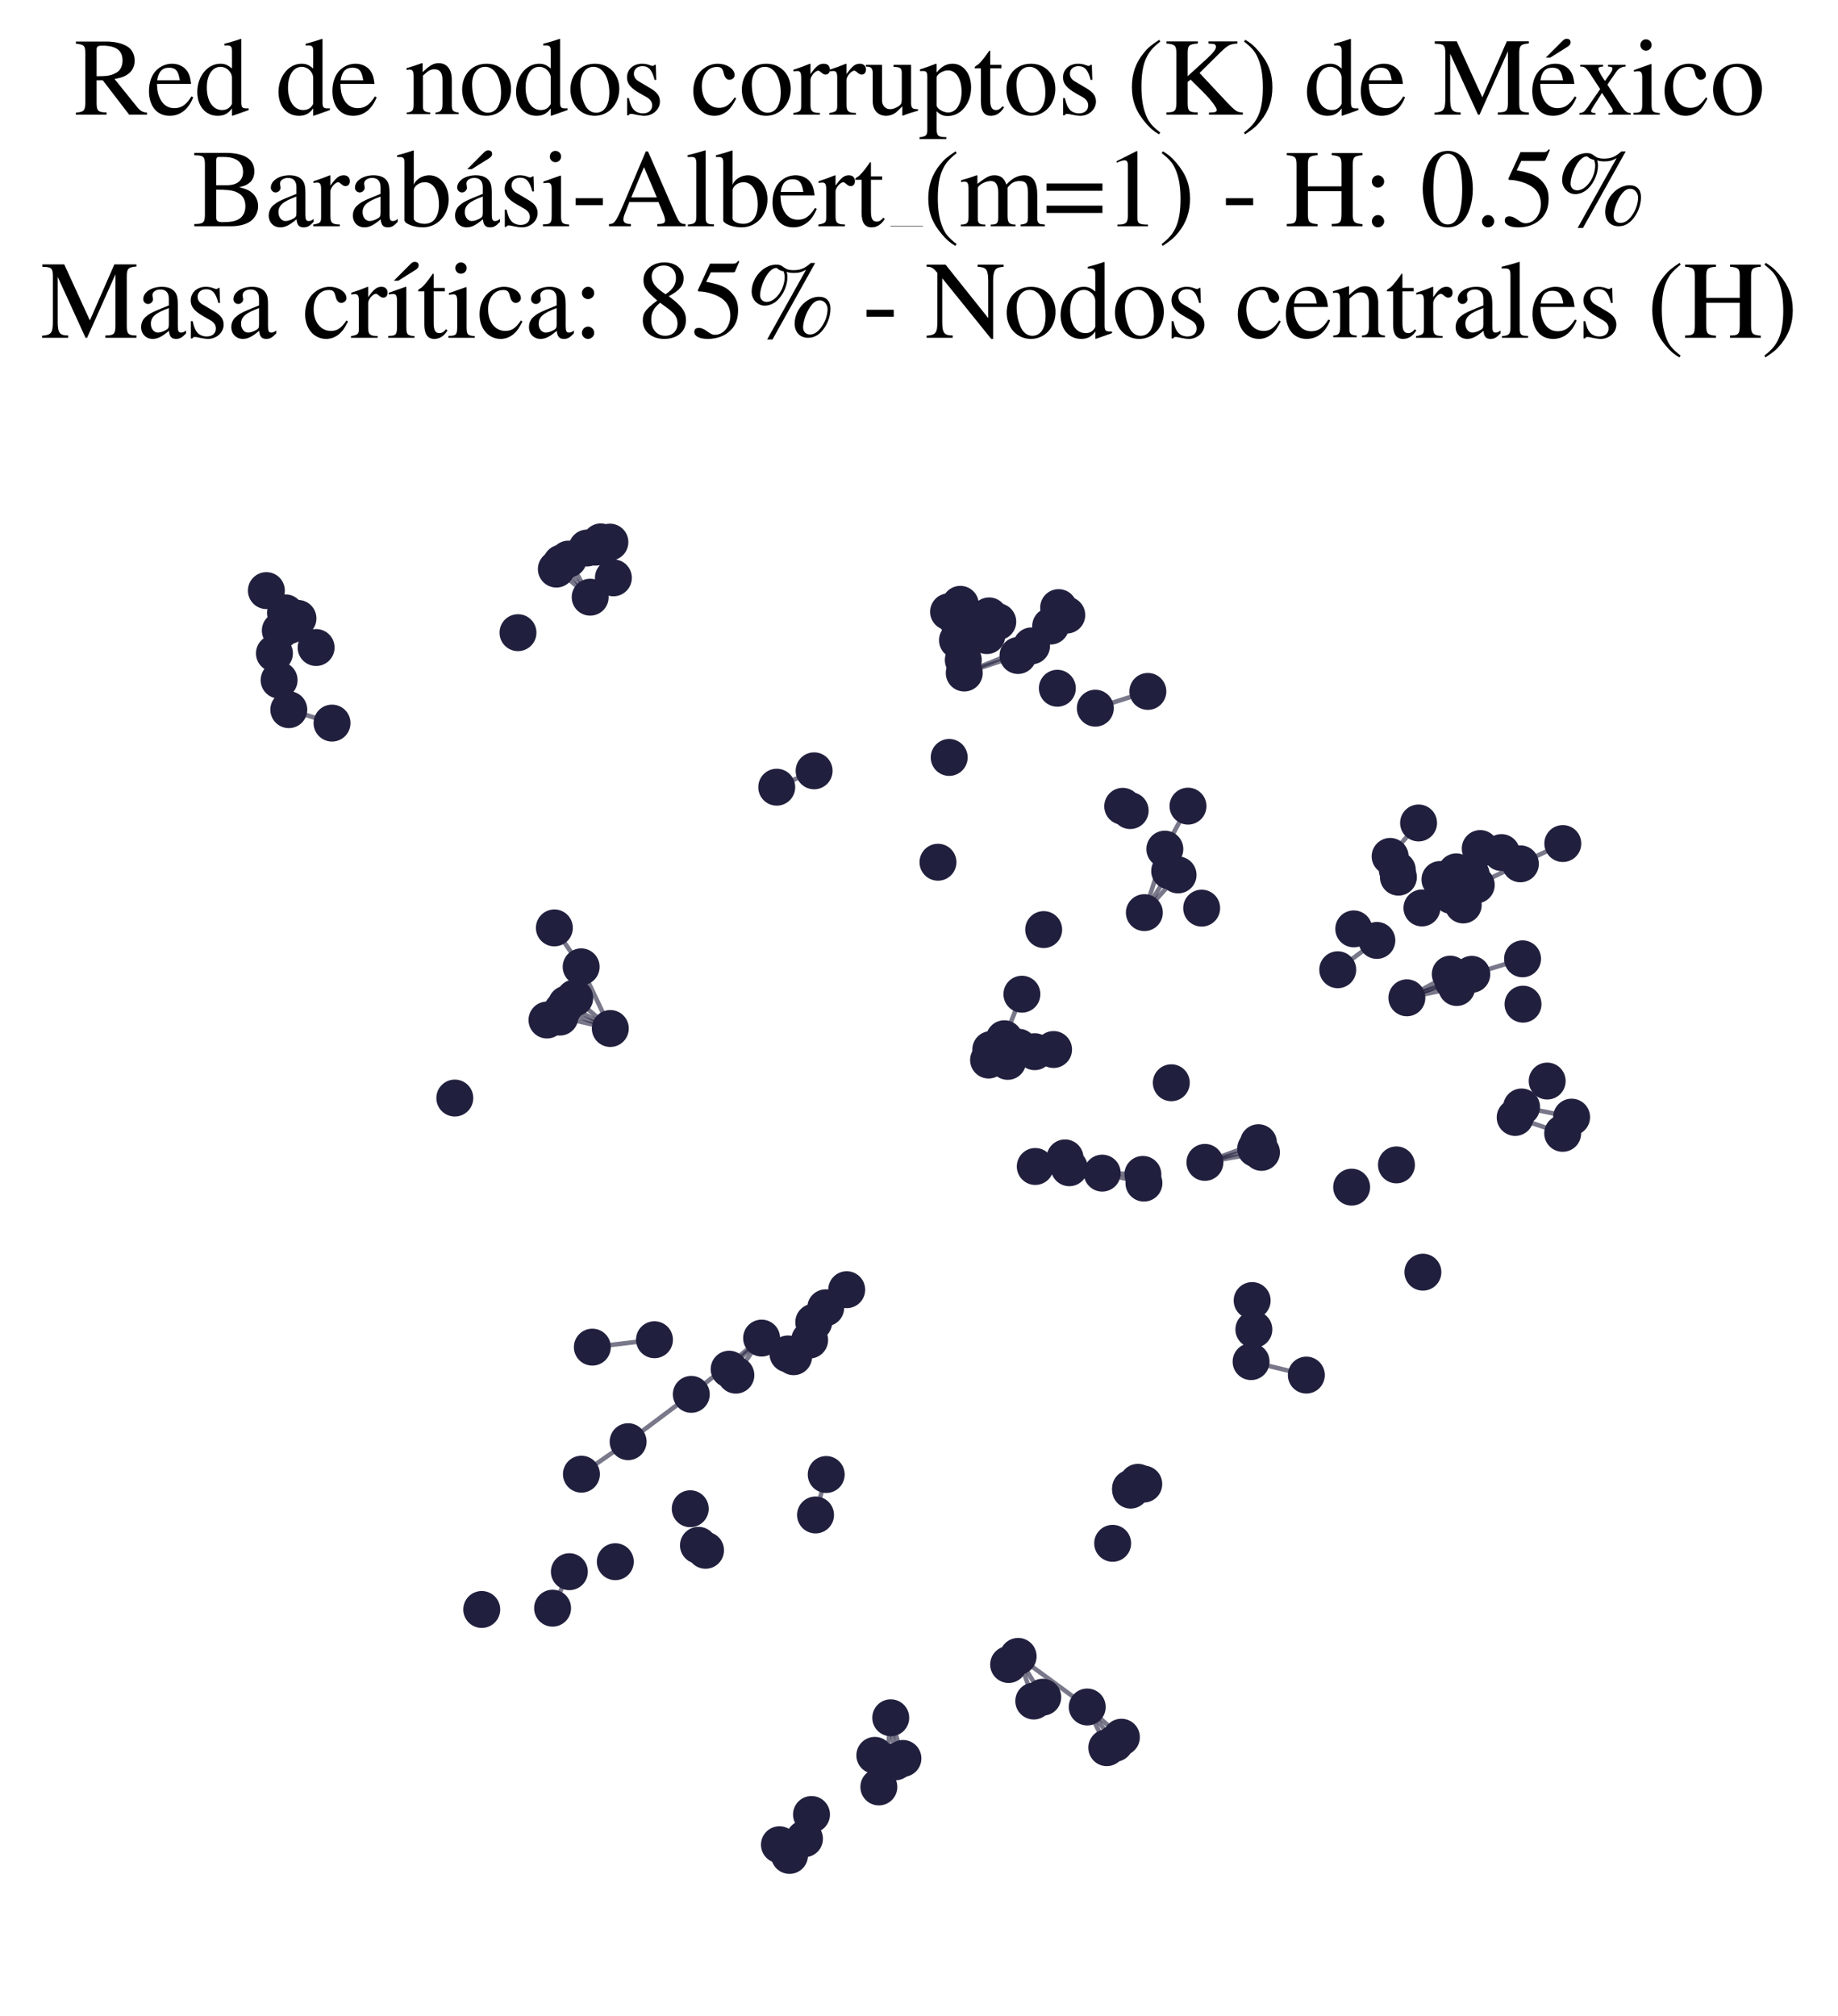 <?xml version="1.0" encoding="utf-8" standalone="no"?>
<!DOCTYPE svg PUBLIC "-//W3C//DTD SVG 1.1//EN"
  "http://www.w3.org/Graphics/SVG/1.1/DTD/svg11.dtd">
<svg xmlns:xlink="http://www.w3.org/1999/xlink" width="162.348pt" height="178.036pt" viewBox="0 0 162.348 178.036" xmlns="http://www.w3.org/2000/svg" version="1.1">
 <defs>
  <style type="text/css">*{stroke-linejoin: round; stroke-linecap: butt}</style>
 </defs>
 <g id="figure_1">
  <g id="patch_1">
   <path d="M 0 178.036 
L 162.348 178.036 
L 162.348 0 
L 0 0 
z
" style="fill: #ffffff"/>
  </g>
  <g id="axes_1">
   <g id="LineCollection_1">
    <path d="M 91.312 150.244 
L 89.93 146.3 
" clip-path="url(#peaf5b0845a)" style="fill: none; stroke: #201f3d; stroke-opacity: 0.6; stroke-width: 0.4"/>
    <path d="M 77.273 155.042 
L 77.628 157.832 
" clip-path="url(#peaf5b0845a)" style="fill: none; stroke: #201f3d; stroke-opacity: 0.6; stroke-width: 0.4"/>
    <path d="M 49.142 50.265 
L 52.13 52.747 
" clip-path="url(#peaf5b0845a)" style="fill: none; stroke: #201f3d; stroke-opacity: 0.6; stroke-width: 0.4"/>
    <path d="M 71.878 116.783 
L 70.1 119.832 
" clip-path="url(#peaf5b0845a)" style="fill: none; stroke: #201f3d; stroke-opacity: 0.6; stroke-width: 0.4"/>
    <path d="M 71.878 116.783 
L 69.601 119.587 
" clip-path="url(#peaf5b0845a)" style="fill: none; stroke: #201f3d; stroke-opacity: 0.6; stroke-width: 0.4"/>
    <path d="M 64.406 120.931 
L 67.272 118.187 
" clip-path="url(#peaf5b0845a)" style="fill: none; stroke: #201f3d; stroke-opacity: 0.6; stroke-width: 0.4"/>
    <path d="M 51.855 48.405 
L 54.18 51.038 
" clip-path="url(#peaf5b0845a)" style="fill: none; stroke: #201f3d; stroke-opacity: 0.6; stroke-width: 0.4"/>
    <path d="M 124.268 88.132 
L 128.671 87.223 
" clip-path="url(#peaf5b0845a)" style="fill: none; stroke: #201f3d; stroke-opacity: 0.6; stroke-width: 0.4"/>
    <path d="M 124.268 88.132 
L 128.322 86.652 
" clip-path="url(#peaf5b0845a)" style="fill: none; stroke: #201f3d; stroke-opacity: 0.6; stroke-width: 0.4"/>
    <path d="M 124.268 88.132 
L 130 86.057 
" clip-path="url(#peaf5b0845a)" style="fill: none; stroke: #201f3d; stroke-opacity: 0.6; stroke-width: 0.4"/>
    <path d="M 124.268 88.132 
L 128.101 86.041 
" clip-path="url(#peaf5b0845a)" style="fill: none; stroke: #201f3d; stroke-opacity: 0.6; stroke-width: 0.4"/>
    <path d="M 91.116 57.047 
L 85.171 59.445 
" clip-path="url(#peaf5b0845a)" style="fill: none; stroke: #201f3d; stroke-opacity: 0.6; stroke-width: 0.4"/>
    <path d="M 91.116 57.047 
L 94.227 54.324 
" clip-path="url(#peaf5b0845a)" style="fill: none; stroke: #201f3d; stroke-opacity: 0.6; stroke-width: 0.4"/>
    <path d="M 91.116 57.047 
L 93.508 53.667 
" clip-path="url(#peaf5b0845a)" style="fill: none; stroke: #201f3d; stroke-opacity: 0.6; stroke-width: 0.4"/>
    <path d="M 134.399 97.774 
L 138.818 98.672 
" clip-path="url(#peaf5b0845a)" style="fill: none; stroke: #201f3d; stroke-opacity: 0.6; stroke-width: 0.4"/>
    <path d="M 67.272 118.187 
L 61.061 123.156 
" clip-path="url(#peaf5b0845a)" style="fill: none; stroke: #201f3d; stroke-opacity: 0.6; stroke-width: 0.4"/>
    <path d="M 67.272 118.187 
L 64.998 121.461 
" clip-path="url(#peaf5b0845a)" style="fill: none; stroke: #201f3d; stroke-opacity: 0.6; stroke-width: 0.4"/>
    <path d="M 101.08 80.609 
L 102.889 74.998 
" clip-path="url(#peaf5b0845a)" style="fill: none; stroke: #201f3d; stroke-opacity: 0.6; stroke-width: 0.4"/>
    <path d="M 101.08 80.609 
L 103.317 76.931 
" clip-path="url(#peaf5b0845a)" style="fill: none; stroke: #201f3d; stroke-opacity: 0.6; stroke-width: 0.4"/>
    <path d="M 101.08 80.609 
L 104.056 77.279 
" clip-path="url(#peaf5b0845a)" style="fill: none; stroke: #201f3d; stroke-opacity: 0.6; stroke-width: 0.4"/>
    <path d="M 92.104 149.905 
L 89.93 146.3 
" clip-path="url(#peaf5b0845a)" style="fill: none; stroke: #201f3d; stroke-opacity: 0.6; stroke-width: 0.4"/>
    <path d="M 51.333 85.397 
L 53.908 90.842 
" clip-path="url(#peaf5b0845a)" style="fill: none; stroke: #201f3d; stroke-opacity: 0.6; stroke-width: 0.4"/>
    <path d="M 51.333 85.397 
L 48.967 81.957 
" clip-path="url(#peaf5b0845a)" style="fill: none; stroke: #201f3d; stroke-opacity: 0.6; stroke-width: 0.4"/>
    <path d="M 85.171 59.445 
L 84.573 56.549 
" clip-path="url(#peaf5b0845a)" style="fill: none; stroke: #201f3d; stroke-opacity: 0.6; stroke-width: 0.4"/>
    <path d="M 85.171 59.445 
L 87.166 56.14 
" clip-path="url(#peaf5b0845a)" style="fill: none; stroke: #201f3d; stroke-opacity: 0.6; stroke-width: 0.4"/>
    <path d="M 85.171 59.445 
L 86.986 55.462 
" clip-path="url(#peaf5b0845a)" style="fill: none; stroke: #201f3d; stroke-opacity: 0.6; stroke-width: 0.4"/>
    <path d="M 85.171 59.445 
L 89.918 57.898 
" clip-path="url(#peaf5b0845a)" style="fill: none; stroke: #201f3d; stroke-opacity: 0.6; stroke-width: 0.4"/>
    <path d="M 85.171 59.445 
L 86.353 55.259 
" clip-path="url(#peaf5b0845a)" style="fill: none; stroke: #201f3d; stroke-opacity: 0.6; stroke-width: 0.4"/>
    <path d="M 99.053 153.439 
L 96.035 150.77 
" clip-path="url(#peaf5b0845a)" style="fill: none; stroke: #201f3d; stroke-opacity: 0.6; stroke-width: 0.4"/>
    <path d="M 50.038 88.685 
L 53.908 90.842 
" clip-path="url(#peaf5b0845a)" style="fill: none; stroke: #201f3d; stroke-opacity: 0.6; stroke-width: 0.4"/>
    <path d="M 72.978 130.236 
L 72.035 133.809 
" clip-path="url(#peaf5b0845a)" style="fill: none; stroke: #201f3d; stroke-opacity: 0.6; stroke-width: 0.4"/>
    <path d="M 25.538 55.251 
L 27.922 57.193 
" clip-path="url(#peaf5b0845a)" style="fill: none; stroke: #201f3d; stroke-opacity: 0.6; stroke-width: 0.4"/>
    <path d="M 93.06 92.699 
L 91.394 92.89 
" clip-path="url(#peaf5b0845a)" style="fill: none; stroke: #201f3d; stroke-opacity: 0.6; stroke-width: 0.4"/>
    <path d="M 122.789 75.641 
L 125.301 72.688 
" clip-path="url(#peaf5b0845a)" style="fill: none; stroke: #201f3d; stroke-opacity: 0.6; stroke-width: 0.4"/>
    <path d="M 29.328 63.867 
L 25.51 62.682 
" clip-path="url(#peaf5b0845a)" style="fill: none; stroke: #201f3d; stroke-opacity: 0.6; stroke-width: 0.4"/>
    <path d="M 100.949 103.729 
L 97.358 103.616 
" clip-path="url(#peaf5b0845a)" style="fill: none; stroke: #201f3d; stroke-opacity: 0.6; stroke-width: 0.4"/>
    <path d="M 110.912 101.455 
L 106.429 102.668 
" clip-path="url(#peaf5b0845a)" style="fill: none; stroke: #201f3d; stroke-opacity: 0.6; stroke-width: 0.4"/>
    <path d="M 89.93 146.3 
L 96.035 150.77 
" clip-path="url(#peaf5b0845a)" style="fill: none; stroke: #201f3d; stroke-opacity: 0.6; stroke-width: 0.4"/>
    <path d="M 84.824 53.377 
L 84.573 56.549 
" clip-path="url(#peaf5b0845a)" style="fill: none; stroke: #201f3d; stroke-opacity: 0.6; stroke-width: 0.4"/>
    <path d="M 106.429 102.668 
L 111.427 101.784 
" clip-path="url(#peaf5b0845a)" style="fill: none; stroke: #201f3d; stroke-opacity: 0.6; stroke-width: 0.4"/>
    <path d="M 106.429 102.668 
L 111.157 100.931 
" clip-path="url(#peaf5b0845a)" style="fill: none; stroke: #201f3d; stroke-opacity: 0.6; stroke-width: 0.4"/>
    <path d="M 72.933 115.511 
L 71.513 118.359 
" clip-path="url(#peaf5b0845a)" style="fill: none; stroke: #201f3d; stroke-opacity: 0.6; stroke-width: 0.4"/>
    <path d="M 87.513 92.704 
L 89.984 92.499 
" clip-path="url(#peaf5b0845a)" style="fill: none; stroke: #201f3d; stroke-opacity: 0.6; stroke-width: 0.4"/>
    <path d="M 49.581 49.739 
L 52.13 52.747 
" clip-path="url(#peaf5b0845a)" style="fill: none; stroke: #201f3d; stroke-opacity: 0.6; stroke-width: 0.4"/>
    <path d="M 132.62 75.304 
L 129.953 77.256 
" clip-path="url(#peaf5b0845a)" style="fill: none; stroke: #201f3d; stroke-opacity: 0.6; stroke-width: 0.4"/>
    <path d="M 125.599 80.195 
L 128.832 79.388 
" clip-path="url(#peaf5b0845a)" style="fill: none; stroke: #201f3d; stroke-opacity: 0.6; stroke-width: 0.4"/>
    <path d="M 125.599 80.195 
L 128.194 79.092 
" clip-path="url(#peaf5b0845a)" style="fill: none; stroke: #201f3d; stroke-opacity: 0.6; stroke-width: 0.4"/>
    <path d="M 125.599 80.195 
L 129.248 79.932 
" clip-path="url(#peaf5b0845a)" style="fill: none; stroke: #201f3d; stroke-opacity: 0.6; stroke-width: 0.4"/>
    <path d="M 125.599 80.195 
L 130.396 78.162 
" clip-path="url(#peaf5b0845a)" style="fill: none; stroke: #201f3d; stroke-opacity: 0.6; stroke-width: 0.4"/>
    <path d="M 125.599 80.195 
L 129.953 77.256 
" clip-path="url(#peaf5b0845a)" style="fill: none; stroke: #201f3d; stroke-opacity: 0.6; stroke-width: 0.4"/>
    <path d="M 125.599 80.195 
L 128.128 78.422 
" clip-path="url(#peaf5b0845a)" style="fill: none; stroke: #201f3d; stroke-opacity: 0.6; stroke-width: 0.4"/>
    <path d="M 125.599 80.195 
L 128.631 77.007 
" clip-path="url(#peaf5b0845a)" style="fill: none; stroke: #201f3d; stroke-opacity: 0.6; stroke-width: 0.4"/>
    <path d="M 125.599 80.195 
L 127.771 77.655 
" clip-path="url(#peaf5b0845a)" style="fill: none; stroke: #201f3d; stroke-opacity: 0.6; stroke-width: 0.4"/>
    <path d="M 125.599 80.195 
L 127.189 77.685 
" clip-path="url(#peaf5b0845a)" style="fill: none; stroke: #201f3d; stroke-opacity: 0.6; stroke-width: 0.4"/>
    <path d="M 89.918 57.898 
L 92.804 55.297 
" clip-path="url(#peaf5b0845a)" style="fill: none; stroke: #201f3d; stroke-opacity: 0.6; stroke-width: 0.4"/>
    <path d="M 102.889 74.998 
L 104.934 71.202 
" clip-path="url(#peaf5b0845a)" style="fill: none; stroke: #201f3d; stroke-opacity: 0.6; stroke-width: 0.4"/>
    <path d="M 79.753 155.314 
L 78.678 151.723 
" clip-path="url(#peaf5b0845a)" style="fill: none; stroke: #201f3d; stroke-opacity: 0.6; stroke-width: 0.4"/>
    <path d="M 88.713 91.747 
L 90.264 87.812 
" clip-path="url(#peaf5b0845a)" style="fill: none; stroke: #201f3d; stroke-opacity: 0.6; stroke-width: 0.4"/>
    <path d="M 71.059 162.409 
L 71.679 160.265 
" clip-path="url(#peaf5b0845a)" style="fill: none; stroke: #201f3d; stroke-opacity: 0.6; stroke-width: 0.4"/>
    <path d="M 50.207 49.382 
L 52.13 52.747 
" clip-path="url(#peaf5b0845a)" style="fill: none; stroke: #201f3d; stroke-opacity: 0.6; stroke-width: 0.4"/>
    <path d="M 84.573 56.549 
L 83.787 54.038 
" clip-path="url(#peaf5b0845a)" style="fill: none; stroke: #201f3d; stroke-opacity: 0.6; stroke-width: 0.4"/>
    <path d="M 53.871 47.883 
L 54.18 51.038 
" clip-path="url(#peaf5b0845a)" style="fill: none; stroke: #201f3d; stroke-opacity: 0.6; stroke-width: 0.4"/>
    <path d="M 85.088 58.297 
L 87.365 54.399 
" clip-path="url(#peaf5b0845a)" style="fill: none; stroke: #201f3d; stroke-opacity: 0.6; stroke-width: 0.4"/>
    <path d="M 85.088 58.297 
L 88.132 54.911 
" clip-path="url(#peaf5b0845a)" style="fill: none; stroke: #201f3d; stroke-opacity: 0.6; stroke-width: 0.4"/>
    <path d="M 96.748 62.55 
L 101.389 61.069 
" clip-path="url(#peaf5b0845a)" style="fill: none; stroke: #201f3d; stroke-opacity: 0.6; stroke-width: 0.4"/>
    <path d="M 50.291 138.821 
L 48.809 142.042 
" clip-path="url(#peaf5b0845a)" style="fill: none; stroke: #201f3d; stroke-opacity: 0.6; stroke-width: 0.4"/>
    <path d="M 110.507 120.265 
L 115.387 121.455 
" clip-path="url(#peaf5b0845a)" style="fill: none; stroke: #201f3d; stroke-opacity: 0.6; stroke-width: 0.4"/>
    <path d="M 78.328 155.635 
L 78.678 151.723 
" clip-path="url(#peaf5b0845a)" style="fill: none; stroke: #201f3d; stroke-opacity: 0.6; stroke-width: 0.4"/>
    <path d="M 130 86.057 
L 134.485 84.689 
" clip-path="url(#peaf5b0845a)" style="fill: none; stroke: #201f3d; stroke-opacity: 0.6; stroke-width: 0.4"/>
    <path d="M 134.294 76.298 
L 130.396 78.162 
" clip-path="url(#peaf5b0845a)" style="fill: none; stroke: #201f3d; stroke-opacity: 0.6; stroke-width: 0.4"/>
    <path d="M 134.294 76.298 
L 138.041 74.506 
" clip-path="url(#peaf5b0845a)" style="fill: none; stroke: #201f3d; stroke-opacity: 0.6; stroke-width: 0.4"/>
    <path d="M 91.444 103.03 
L 97.358 103.616 
" clip-path="url(#peaf5b0845a)" style="fill: none; stroke: #201f3d; stroke-opacity: 0.6; stroke-width: 0.4"/>
    <path d="M 91.444 103.03 
L 94.451 103.142 
" clip-path="url(#peaf5b0845a)" style="fill: none; stroke: #201f3d; stroke-opacity: 0.6; stroke-width: 0.4"/>
    <path d="M 91.444 103.03 
L 94.073 102.272 
" clip-path="url(#peaf5b0845a)" style="fill: none; stroke: #201f3d; stroke-opacity: 0.6; stroke-width: 0.4"/>
    <path d="M 97.358 103.616 
L 101.042 104.498 
" clip-path="url(#peaf5b0845a)" style="fill: none; stroke: #201f3d; stroke-opacity: 0.6; stroke-width: 0.4"/>
    <path d="M 138.03 100.103 
L 133.834 98.697 
" clip-path="url(#peaf5b0845a)" style="fill: none; stroke: #201f3d; stroke-opacity: 0.6; stroke-width: 0.4"/>
    <path d="M 79.086 155.615 
L 78.678 151.723 
" clip-path="url(#peaf5b0845a)" style="fill: none; stroke: #201f3d; stroke-opacity: 0.6; stroke-width: 0.4"/>
    <path d="M 49.667 89.23 
L 53.908 90.842 
" clip-path="url(#peaf5b0845a)" style="fill: none; stroke: #201f3d; stroke-opacity: 0.6; stroke-width: 0.4"/>
    <path d="M 128.631 77.007 
L 130.748 74.948 
" clip-path="url(#peaf5b0845a)" style="fill: none; stroke: #201f3d; stroke-opacity: 0.6; stroke-width: 0.4"/>
    <path d="M 89.984 92.499 
L 87.32 93.629 
" clip-path="url(#peaf5b0845a)" style="fill: none; stroke: #201f3d; stroke-opacity: 0.6; stroke-width: 0.4"/>
    <path d="M 89.984 92.499 
L 91.394 92.89 
" clip-path="url(#peaf5b0845a)" style="fill: none; stroke: #201f3d; stroke-opacity: 0.6; stroke-width: 0.4"/>
    <path d="M 89.984 92.499 
L 89.008 93.746 
" clip-path="url(#peaf5b0845a)" style="fill: none; stroke: #201f3d; stroke-opacity: 0.6; stroke-width: 0.4"/>
    <path d="M 49.45 89.836 
L 53.908 90.842 
" clip-path="url(#peaf5b0845a)" style="fill: none; stroke: #201f3d; stroke-opacity: 0.6; stroke-width: 0.4"/>
    <path d="M 27.922 57.193 
L 25.216 54.13 
" clip-path="url(#peaf5b0845a)" style="fill: none; stroke: #201f3d; stroke-opacity: 0.6; stroke-width: 0.4"/>
    <path d="M 27.922 57.193 
L 24.76 55.688 
" clip-path="url(#peaf5b0845a)" style="fill: none; stroke: #201f3d; stroke-opacity: 0.6; stroke-width: 0.4"/>
    <path d="M 27.922 57.193 
L 26.319 54.62 
" clip-path="url(#peaf5b0845a)" style="fill: none; stroke: #201f3d; stroke-opacity: 0.6; stroke-width: 0.4"/>
    <path d="M 25.216 54.13 
L 23.529 52.165 
" clip-path="url(#peaf5b0845a)" style="fill: none; stroke: #201f3d; stroke-opacity: 0.6; stroke-width: 0.4"/>
    <path d="M 52.596 48.33 
L 54.18 51.038 
" clip-path="url(#peaf5b0845a)" style="fill: none; stroke: #201f3d; stroke-opacity: 0.6; stroke-width: 0.4"/>
    <path d="M 118.162 85.653 
L 121.616 83.063 
" clip-path="url(#peaf5b0845a)" style="fill: none; stroke: #201f3d; stroke-opacity: 0.6; stroke-width: 0.4"/>
    <path d="M 52.321 118.986 
L 57.809 118.332 
" clip-path="url(#peaf5b0845a)" style="fill: none; stroke: #201f3d; stroke-opacity: 0.6; stroke-width: 0.4"/>
    <path d="M 96.035 150.77 
L 97.76 154.364 
" clip-path="url(#peaf5b0845a)" style="fill: none; stroke: #201f3d; stroke-opacity: 0.6; stroke-width: 0.4"/>
    <path d="M 96.035 150.77 
L 98.481 153.978 
" clip-path="url(#peaf5b0845a)" style="fill: none; stroke: #201f3d; stroke-opacity: 0.6; stroke-width: 0.4"/>
    <path d="M 68.608 69.529 
L 71.91 68.083 
" clip-path="url(#peaf5b0845a)" style="fill: none; stroke: #201f3d; stroke-opacity: 0.6; stroke-width: 0.4"/>
    <path d="M 53.065 47.863 
L 54.18 51.038 
" clip-path="url(#peaf5b0845a)" style="fill: none; stroke: #201f3d; stroke-opacity: 0.6; stroke-width: 0.4"/>
    <path d="M 50.765 88.142 
L 53.908 90.842 
" clip-path="url(#peaf5b0845a)" style="fill: none; stroke: #201f3d; stroke-opacity: 0.6; stroke-width: 0.4"/>
    <path d="M 61.061 123.156 
L 55.481 127.337 
" clip-path="url(#peaf5b0845a)" style="fill: none; stroke: #201f3d; stroke-opacity: 0.6; stroke-width: 0.4"/>
    <path d="M 55.481 127.337 
L 51.357 130.207 
" clip-path="url(#peaf5b0845a)" style="fill: none; stroke: #201f3d; stroke-opacity: 0.6; stroke-width: 0.4"/>
   </g>
   <g id="PathCollection_1">
    <defs>
     <path id="ma1383b16f0" d="M 0 1.581 
C 0.419 1.581 0.822 1.415 1.118 1.118 
C 1.415 0.822 1.581 0.419 1.581 0 
C 1.581 -0.419 1.415 -0.822 1.118 -1.118 
C 0.822 -1.415 0.419 -1.581 0 -1.581 
C -0.419 -1.581 -0.822 -1.415 -1.118 -1.118 
C -1.415 -0.822 -1.581 -0.419 -1.581 0 
C -1.581 0.419 -1.415 0.822 -1.118 1.118 
C -0.822 1.415 -0.419 1.581 0 1.581 
z
" style="stroke: #201f3d; stroke-width: 0.1"/>
    </defs>
    <g clip-path="url(#peaf5b0845a)">
     <use xlink:href="#ma1383b16f0" x="94.073" y="102.272" style="fill: #201f3d; stroke: #201f3d; stroke-width: 0.1"/>
     <use xlink:href="#ma1383b16f0" x="134.527" y="88.693" style="fill: #201f3d; stroke: #201f3d; stroke-width: 0.1"/>
     <use xlink:href="#ma1383b16f0" x="97.358" y="103.616" style="fill: #201f3d; stroke: #201f3d; stroke-width: 0.1"/>
     <use xlink:href="#ma1383b16f0" x="54.35" y="137.937" style="fill: #201f3d; stroke: #201f3d; stroke-width: 0.1"/>
     <use xlink:href="#ma1383b16f0" x="51.357" y="130.207" style="fill: #201f3d; stroke: #201f3d; stroke-width: 0.1"/>
     <use xlink:href="#ma1383b16f0" x="128.128" y="78.422" style="fill: #201f3d; stroke: #201f3d; stroke-width: 0.1"/>
     <use xlink:href="#ma1383b16f0" x="77.273" y="155.042" style="fill: #201f3d; stroke: #201f3d; stroke-width: 0.1"/>
     <use xlink:href="#ma1383b16f0" x="68.608" y="69.529" style="fill: #201f3d; stroke: #201f3d; stroke-width: 0.1"/>
     <use xlink:href="#ma1383b16f0" x="93.508" y="53.667" style="fill: #201f3d; stroke: #201f3d; stroke-width: 0.1"/>
     <use xlink:href="#ma1383b16f0" x="132.62" y="75.304" style="fill: #201f3d; stroke: #201f3d; stroke-width: 0.1"/>
     <use xlink:href="#ma1383b16f0" x="103.461" y="95.635" style="fill: #201f3d; stroke: #201f3d; stroke-width: 0.1"/>
     <use xlink:href="#ma1383b16f0" x="77.628" y="157.832" style="fill: #201f3d; stroke: #201f3d; stroke-width: 0.1"/>
     <use xlink:href="#ma1383b16f0" x="54.18" y="51.038" style="fill: #201f3d; stroke: #201f3d; stroke-width: 0.1"/>
     <use xlink:href="#ma1383b16f0" x="53.908" y="90.842" style="fill: #201f3d; stroke: #201f3d; stroke-width: 0.1"/>
     <use xlink:href="#ma1383b16f0" x="125.301" y="72.688" style="fill: #201f3d; stroke: #201f3d; stroke-width: 0.1"/>
     <use xlink:href="#ma1383b16f0" x="92.187" y="82.107" style="fill: #201f3d; stroke: #201f3d; stroke-width: 0.1"/>
     <use xlink:href="#ma1383b16f0" x="128.631" y="77.007" style="fill: #201f3d; stroke: #201f3d; stroke-width: 0.1"/>
     <use xlink:href="#ma1383b16f0" x="88.132" y="54.911" style="fill: #201f3d; stroke: #201f3d; stroke-width: 0.1"/>
     <use xlink:href="#ma1383b16f0" x="74.789" y="113.913" style="fill: #201f3d; stroke: #201f3d; stroke-width: 0.1"/>
     <use xlink:href="#ma1383b16f0" x="111.427" y="101.784" style="fill: #201f3d; stroke: #201f3d; stroke-width: 0.1"/>
     <use xlink:href="#ma1383b16f0" x="72.035" y="133.809" style="fill: #201f3d; stroke: #201f3d; stroke-width: 0.1"/>
     <use xlink:href="#ma1383b16f0" x="100.514" y="130.926" style="fill: #201f3d; stroke: #201f3d; stroke-width: 0.1"/>
     <use xlink:href="#ma1383b16f0" x="110.753" y="117.424" style="fill: #201f3d; stroke: #201f3d; stroke-width: 0.1"/>
     <use xlink:href="#ma1383b16f0" x="83.842" y="66.9" style="fill: #201f3d; stroke: #201f3d; stroke-width: 0.1"/>
     <use xlink:href="#ma1383b16f0" x="99.053" y="153.439" style="fill: #201f3d; stroke: #201f3d; stroke-width: 0.1"/>
     <use xlink:href="#ma1383b16f0" x="125.599" y="80.195" style="fill: #201f3d; stroke: #201f3d; stroke-width: 0.1"/>
     <use xlink:href="#ma1383b16f0" x="104.934" y="71.202" style="fill: #201f3d; stroke: #201f3d; stroke-width: 0.1"/>
     <use xlink:href="#ma1383b16f0" x="138.818" y="98.672" style="fill: #201f3d; stroke: #201f3d; stroke-width: 0.1"/>
     <use xlink:href="#ma1383b16f0" x="48.809" y="142.042" style="fill: #201f3d; stroke: #201f3d; stroke-width: 0.1"/>
     <use xlink:href="#ma1383b16f0" x="64.998" y="121.461" style="fill: #201f3d; stroke: #201f3d; stroke-width: 0.1"/>
     <use xlink:href="#ma1383b16f0" x="71.878" y="116.783" style="fill: #201f3d; stroke: #201f3d; stroke-width: 0.1"/>
     <use xlink:href="#ma1383b16f0" x="99.859" y="131.456" style="fill: #201f3d; stroke: #201f3d; stroke-width: 0.1"/>
     <use xlink:href="#ma1383b16f0" x="70.1" y="119.832" style="fill: #201f3d; stroke: #201f3d; stroke-width: 0.1"/>
     <use xlink:href="#ma1383b16f0" x="101.08" y="80.609" style="fill: #201f3d; stroke: #201f3d; stroke-width: 0.1"/>
     <use xlink:href="#ma1383b16f0" x="49.45" y="89.836" style="fill: #201f3d; stroke: #201f3d; stroke-width: 0.1"/>
     <use xlink:href="#ma1383b16f0" x="83.787" y="54.038" style="fill: #201f3d; stroke: #201f3d; stroke-width: 0.1"/>
     <use xlink:href="#ma1383b16f0" x="45.753" y="55.881" style="fill: #201f3d; stroke: #201f3d; stroke-width: 0.1"/>
     <use xlink:href="#ma1383b16f0" x="128.194" y="79.092" style="fill: #201f3d; stroke: #201f3d; stroke-width: 0.1"/>
     <use xlink:href="#ma1383b16f0" x="110.507" y="120.265" style="fill: #201f3d; stroke: #201f3d; stroke-width: 0.1"/>
     <use xlink:href="#ma1383b16f0" x="101.028" y="131.081" style="fill: #201f3d; stroke: #201f3d; stroke-width: 0.1"/>
     <use xlink:href="#ma1383b16f0" x="84.824" y="53.377" style="fill: #201f3d; stroke: #201f3d; stroke-width: 0.1"/>
     <use xlink:href="#ma1383b16f0" x="69.738" y="163.88" style="fill: #201f3d; stroke: #201f3d; stroke-width: 0.1"/>
     <use xlink:href="#ma1383b16f0" x="79.086" y="155.615" style="fill: #201f3d; stroke: #201f3d; stroke-width: 0.1"/>
     <use xlink:href="#ma1383b16f0" x="128.832" y="79.388" style="fill: #201f3d; stroke: #201f3d; stroke-width: 0.1"/>
     <use xlink:href="#ma1383b16f0" x="48.315" y="90.093" style="fill: #201f3d; stroke: #201f3d; stroke-width: 0.1"/>
     <use xlink:href="#ma1383b16f0" x="71.91" y="68.083" style="fill: #201f3d; stroke: #201f3d; stroke-width: 0.1"/>
     <use xlink:href="#ma1383b16f0" x="98.481" y="153.978" style="fill: #201f3d; stroke: #201f3d; stroke-width: 0.1"/>
     <use xlink:href="#ma1383b16f0" x="86.986" y="55.462" style="fill: #201f3d; stroke: #201f3d; stroke-width: 0.1"/>
     <use xlink:href="#ma1383b16f0" x="71.059" y="162.409" style="fill: #201f3d; stroke: #201f3d; stroke-width: 0.1"/>
     <use xlink:href="#ma1383b16f0" x="86.353" y="55.259" style="fill: #201f3d; stroke: #201f3d; stroke-width: 0.1"/>
     <use xlink:href="#ma1383b16f0" x="53.871" y="47.883" style="fill: #201f3d; stroke: #201f3d; stroke-width: 0.1"/>
     <use xlink:href="#ma1383b16f0" x="136.661" y="95.484" style="fill: #201f3d; stroke: #201f3d; stroke-width: 0.1"/>
     <use xlink:href="#ma1383b16f0" x="72.933" y="115.511" style="fill: #201f3d; stroke: #201f3d; stroke-width: 0.1"/>
     <use xlink:href="#ma1383b16f0" x="134.294" y="76.298" style="fill: #201f3d; stroke: #201f3d; stroke-width: 0.1"/>
     <use xlink:href="#ma1383b16f0" x="78.678" y="151.723" style="fill: #201f3d; stroke: #201f3d; stroke-width: 0.1"/>
     <use xlink:href="#ma1383b16f0" x="123.422" y="76.84" style="fill: #201f3d; stroke: #201f3d; stroke-width: 0.1"/>
     <use xlink:href="#ma1383b16f0" x="88.713" y="91.747" style="fill: #201f3d; stroke: #201f3d; stroke-width: 0.1"/>
     <use xlink:href="#ma1383b16f0" x="106.141" y="80.211" style="fill: #201f3d; stroke: #201f3d; stroke-width: 0.1"/>
     <use xlink:href="#ma1383b16f0" x="127.771" y="77.655" style="fill: #201f3d; stroke: #201f3d; stroke-width: 0.1"/>
     <use xlink:href="#ma1383b16f0" x="52.596" y="48.33" style="fill: #201f3d; stroke: #201f3d; stroke-width: 0.1"/>
     <use xlink:href="#ma1383b16f0" x="67.272" y="118.187" style="fill: #201f3d; stroke: #201f3d; stroke-width: 0.1"/>
     <use xlink:href="#ma1383b16f0" x="128.671" y="87.223" style="fill: #201f3d; stroke: #201f3d; stroke-width: 0.1"/>
     <use xlink:href="#ma1383b16f0" x="50.291" y="138.821" style="fill: #201f3d; stroke: #201f3d; stroke-width: 0.1"/>
     <use xlink:href="#ma1383b16f0" x="24.76" y="55.688" style="fill: #201f3d; stroke: #201f3d; stroke-width: 0.1"/>
     <use xlink:href="#ma1383b16f0" x="24.24" y="57.708" style="fill: #201f3d; stroke: #201f3d; stroke-width: 0.1"/>
     <use xlink:href="#ma1383b16f0" x="27.922" y="57.193" style="fill: #201f3d; stroke: #201f3d; stroke-width: 0.1"/>
     <use xlink:href="#ma1383b16f0" x="134.399" y="97.774" style="fill: #201f3d; stroke: #201f3d; stroke-width: 0.1"/>
     <use xlink:href="#ma1383b16f0" x="68.847" y="162.935" style="fill: #201f3d; stroke: #201f3d; stroke-width: 0.1"/>
     <use xlink:href="#ma1383b16f0" x="52.13" y="52.747" style="fill: #201f3d; stroke: #201f3d; stroke-width: 0.1"/>
     <use xlink:href="#ma1383b16f0" x="72.978" y="130.236" style="fill: #201f3d; stroke: #201f3d; stroke-width: 0.1"/>
     <use xlink:href="#ma1383b16f0" x="91.444" y="103.03" style="fill: #201f3d; stroke: #201f3d; stroke-width: 0.1"/>
     <use xlink:href="#ma1383b16f0" x="91.394" y="92.89" style="fill: #201f3d; stroke: #201f3d; stroke-width: 0.1"/>
     <use xlink:href="#ma1383b16f0" x="134.485" y="84.689" style="fill: #201f3d; stroke: #201f3d; stroke-width: 0.1"/>
     <use xlink:href="#ma1383b16f0" x="91.312" y="150.244" style="fill: #201f3d; stroke: #201f3d; stroke-width: 0.1"/>
     <use xlink:href="#ma1383b16f0" x="100.949" y="103.729" style="fill: #201f3d; stroke: #201f3d; stroke-width: 0.1"/>
     <use xlink:href="#ma1383b16f0" x="49.667" y="89.23" style="fill: #201f3d; stroke: #201f3d; stroke-width: 0.1"/>
     <use xlink:href="#ma1383b16f0" x="50.207" y="49.382" style="fill: #201f3d; stroke: #201f3d; stroke-width: 0.1"/>
     <use xlink:href="#ma1383b16f0" x="110.601" y="114.872" style="fill: #201f3d; stroke: #201f3d; stroke-width: 0.1"/>
     <use xlink:href="#ma1383b16f0" x="42.552" y="142.157" style="fill: #201f3d; stroke: #201f3d; stroke-width: 0.1"/>
     <use xlink:href="#ma1383b16f0" x="103.317" y="76.931" style="fill: #201f3d; stroke: #201f3d; stroke-width: 0.1"/>
     <use xlink:href="#ma1383b16f0" x="52.321" y="118.986" style="fill: #201f3d; stroke: #201f3d; stroke-width: 0.1"/>
     <use xlink:href="#ma1383b16f0" x="87.513" y="92.704" style="fill: #201f3d; stroke: #201f3d; stroke-width: 0.1"/>
     <use xlink:href="#ma1383b16f0" x="57.809" y="118.332" style="fill: #201f3d; stroke: #201f3d; stroke-width: 0.1"/>
     <use xlink:href="#ma1383b16f0" x="122.789" y="75.641" style="fill: #201f3d; stroke: #201f3d; stroke-width: 0.1"/>
     <use xlink:href="#ma1383b16f0" x="128.101" y="86.041" style="fill: #201f3d; stroke: #201f3d; stroke-width: 0.1"/>
     <use xlink:href="#ma1383b16f0" x="25.51" y="62.682" style="fill: #201f3d; stroke: #201f3d; stroke-width: 0.1"/>
     <use xlink:href="#ma1383b16f0" x="138.03" y="100.103" style="fill: #201f3d; stroke: #201f3d; stroke-width: 0.1"/>
     <use xlink:href="#ma1383b16f0" x="115.387" y="121.455" style="fill: #201f3d; stroke: #201f3d; stroke-width: 0.1"/>
     <use xlink:href="#ma1383b16f0" x="87.166" y="56.14" style="fill: #201f3d; stroke: #201f3d; stroke-width: 0.1"/>
     <use xlink:href="#ma1383b16f0" x="97.76" y="154.364" style="fill: #201f3d; stroke: #201f3d; stroke-width: 0.1"/>
     <use xlink:href="#ma1383b16f0" x="92.104" y="149.905" style="fill: #201f3d; stroke: #201f3d; stroke-width: 0.1"/>
     <use xlink:href="#ma1383b16f0" x="87.365" y="54.399" style="fill: #201f3d; stroke: #201f3d; stroke-width: 0.1"/>
     <use xlink:href="#ma1383b16f0" x="78.328" y="155.635" style="fill: #201f3d; stroke: #201f3d; stroke-width: 0.1"/>
     <use xlink:href="#ma1383b16f0" x="129.248" y="79.932" style="fill: #201f3d; stroke: #201f3d; stroke-width: 0.1"/>
     <use xlink:href="#ma1383b16f0" x="82.85" y="76.157" style="fill: #201f3d; stroke: #201f3d; stroke-width: 0.1"/>
     <use xlink:href="#ma1383b16f0" x="124.268" y="88.132" style="fill: #201f3d; stroke: #201f3d; stroke-width: 0.1"/>
     <use xlink:href="#ma1383b16f0" x="106.429" y="102.668" style="fill: #201f3d; stroke: #201f3d; stroke-width: 0.1"/>
     <use xlink:href="#ma1383b16f0" x="25.216" y="54.13" style="fill: #201f3d; stroke: #201f3d; stroke-width: 0.1"/>
     <use xlink:href="#ma1383b16f0" x="61.695" y="136.489" style="fill: #201f3d; stroke: #201f3d; stroke-width: 0.1"/>
     <use xlink:href="#ma1383b16f0" x="50.038" y="88.685" style="fill: #201f3d; stroke: #201f3d; stroke-width: 0.1"/>
     <use xlink:href="#ma1383b16f0" x="40.173" y="96.985" style="fill: #201f3d; stroke: #201f3d; stroke-width: 0.1"/>
     <use xlink:href="#ma1383b16f0" x="25.538" y="55.251" style="fill: #201f3d; stroke: #201f3d; stroke-width: 0.1"/>
     <use xlink:href="#ma1383b16f0" x="130.396" y="78.162" style="fill: #201f3d; stroke: #201f3d; stroke-width: 0.1"/>
     <use xlink:href="#ma1383b16f0" x="119.389" y="104.855" style="fill: #201f3d; stroke: #201f3d; stroke-width: 0.1"/>
     <use xlink:href="#ma1383b16f0" x="48.967" y="81.957" style="fill: #201f3d; stroke: #201f3d; stroke-width: 0.1"/>
     <use xlink:href="#ma1383b16f0" x="96.035" y="150.77" style="fill: #201f3d; stroke: #201f3d; stroke-width: 0.1"/>
     <use xlink:href="#ma1383b16f0" x="130.748" y="74.948" style="fill: #201f3d; stroke: #201f3d; stroke-width: 0.1"/>
     <use xlink:href="#ma1383b16f0" x="23.529" y="52.165" style="fill: #201f3d; stroke: #201f3d; stroke-width: 0.1"/>
     <use xlink:href="#ma1383b16f0" x="84.534" y="54.708" style="fill: #201f3d; stroke: #201f3d; stroke-width: 0.1"/>
     <use xlink:href="#ma1383b16f0" x="79.753" y="155.314" style="fill: #201f3d; stroke: #201f3d; stroke-width: 0.1"/>
     <use xlink:href="#ma1383b16f0" x="99.866" y="131.615" style="fill: #201f3d; stroke: #201f3d; stroke-width: 0.1"/>
     <use xlink:href="#ma1383b16f0" x="64.406" y="120.931" style="fill: #201f3d; stroke: #201f3d; stroke-width: 0.1"/>
     <use xlink:href="#ma1383b16f0" x="104.056" y="77.279" style="fill: #201f3d; stroke: #201f3d; stroke-width: 0.1"/>
     <use xlink:href="#ma1383b16f0" x="49.581" y="49.739" style="fill: #201f3d; stroke: #201f3d; stroke-width: 0.1"/>
     <use xlink:href="#ma1383b16f0" x="90.264" y="87.812" style="fill: #201f3d; stroke: #201f3d; stroke-width: 0.1"/>
     <use xlink:href="#ma1383b16f0" x="129.953" y="77.256" style="fill: #201f3d; stroke: #201f3d; stroke-width: 0.1"/>
     <use xlink:href="#ma1383b16f0" x="24.654" y="60.072" style="fill: #201f3d; stroke: #201f3d; stroke-width: 0.1"/>
     <use xlink:href="#ma1383b16f0" x="101.389" y="61.069" style="fill: #201f3d; stroke: #201f3d; stroke-width: 0.1"/>
     <use xlink:href="#ma1383b16f0" x="110.912" y="101.455" style="fill: #201f3d; stroke: #201f3d; stroke-width: 0.1"/>
     <use xlink:href="#ma1383b16f0" x="92.804" y="55.297" style="fill: #201f3d; stroke: #201f3d; stroke-width: 0.1"/>
     <use xlink:href="#ma1383b16f0" x="69.601" y="119.587" style="fill: #201f3d; stroke: #201f3d; stroke-width: 0.1"/>
     <use xlink:href="#ma1383b16f0" x="29.328" y="63.867" style="fill: #201f3d; stroke: #201f3d; stroke-width: 0.1"/>
     <use xlink:href="#ma1383b16f0" x="87.32" y="93.629" style="fill: #201f3d; stroke: #201f3d; stroke-width: 0.1"/>
     <use xlink:href="#ma1383b16f0" x="111.157" y="100.931" style="fill: #201f3d; stroke: #201f3d; stroke-width: 0.1"/>
     <use xlink:href="#ma1383b16f0" x="123.519" y="77.476" style="fill: #201f3d; stroke: #201f3d; stroke-width: 0.1"/>
     <use xlink:href="#ma1383b16f0" x="55.481" y="127.337" style="fill: #201f3d; stroke: #201f3d; stroke-width: 0.1"/>
     <use xlink:href="#ma1383b16f0" x="89.984" y="92.499" style="fill: #201f3d; stroke: #201f3d; stroke-width: 0.1"/>
     <use xlink:href="#ma1383b16f0" x="89.93" y="146.3" style="fill: #201f3d; stroke: #201f3d; stroke-width: 0.1"/>
     <use xlink:href="#ma1383b16f0" x="26.319" y="54.62" style="fill: #201f3d; stroke: #201f3d; stroke-width: 0.1"/>
     <use xlink:href="#ma1383b16f0" x="85.088" y="58.297" style="fill: #201f3d; stroke: #201f3d; stroke-width: 0.1"/>
     <use xlink:href="#ma1383b16f0" x="102.889" y="74.998" style="fill: #201f3d; stroke: #201f3d; stroke-width: 0.1"/>
     <use xlink:href="#ma1383b16f0" x="62.32" y="136.93" style="fill: #201f3d; stroke: #201f3d; stroke-width: 0.1"/>
     <use xlink:href="#ma1383b16f0" x="128.322" y="86.652" style="fill: #201f3d; stroke: #201f3d; stroke-width: 0.1"/>
     <use xlink:href="#ma1383b16f0" x="118.162" y="85.653" style="fill: #201f3d; stroke: #201f3d; stroke-width: 0.1"/>
     <use xlink:href="#ma1383b16f0" x="91.116" y="57.047" style="fill: #201f3d; stroke: #201f3d; stroke-width: 0.1"/>
     <use xlink:href="#ma1383b16f0" x="101.042" y="104.498" style="fill: #201f3d; stroke: #201f3d; stroke-width: 0.1"/>
     <use xlink:href="#ma1383b16f0" x="50.765" y="88.142" style="fill: #201f3d; stroke: #201f3d; stroke-width: 0.1"/>
     <use xlink:href="#ma1383b16f0" x="71.513" y="118.359" style="fill: #201f3d; stroke: #201f3d; stroke-width: 0.1"/>
     <use xlink:href="#ma1383b16f0" x="61.061" y="123.156" style="fill: #201f3d; stroke: #201f3d; stroke-width: 0.1"/>
     <use xlink:href="#ma1383b16f0" x="121.616" y="83.063" style="fill: #201f3d; stroke: #201f3d; stroke-width: 0.1"/>
     <use xlink:href="#ma1383b16f0" x="130" y="86.057" style="fill: #201f3d; stroke: #201f3d; stroke-width: 0.1"/>
     <use xlink:href="#ma1383b16f0" x="99.168" y="71.218" style="fill: #201f3d; stroke: #201f3d; stroke-width: 0.1"/>
     <use xlink:href="#ma1383b16f0" x="123.347" y="102.889" style="fill: #201f3d; stroke: #201f3d; stroke-width: 0.1"/>
     <use xlink:href="#ma1383b16f0" x="89.008" y="93.746" style="fill: #201f3d; stroke: #201f3d; stroke-width: 0.1"/>
     <use xlink:href="#ma1383b16f0" x="96.748" y="62.55" style="fill: #201f3d; stroke: #201f3d; stroke-width: 0.1"/>
     <use xlink:href="#ma1383b16f0" x="94.227" y="54.324" style="fill: #201f3d; stroke: #201f3d; stroke-width: 0.1"/>
     <use xlink:href="#ma1383b16f0" x="53.065" y="47.863" style="fill: #201f3d; stroke: #201f3d; stroke-width: 0.1"/>
     <use xlink:href="#ma1383b16f0" x="89.918" y="57.898" style="fill: #201f3d; stroke: #201f3d; stroke-width: 0.1"/>
     <use xlink:href="#ma1383b16f0" x="94.451" y="103.142" style="fill: #201f3d; stroke: #201f3d; stroke-width: 0.1"/>
     <use xlink:href="#ma1383b16f0" x="98.28" y="136.314" style="fill: #201f3d; stroke: #201f3d; stroke-width: 0.1"/>
     <use xlink:href="#ma1383b16f0" x="133.834" y="98.697" style="fill: #201f3d; stroke: #201f3d; stroke-width: 0.1"/>
     <use xlink:href="#ma1383b16f0" x="99.827" y="71.595" style="fill: #201f3d; stroke: #201f3d; stroke-width: 0.1"/>
     <use xlink:href="#ma1383b16f0" x="51.855" y="48.405" style="fill: #201f3d; stroke: #201f3d; stroke-width: 0.1"/>
     <use xlink:href="#ma1383b16f0" x="49.142" y="50.265" style="fill: #201f3d; stroke: #201f3d; stroke-width: 0.1"/>
     <use xlink:href="#ma1383b16f0" x="85.171" y="59.445" style="fill: #201f3d; stroke: #201f3d; stroke-width: 0.1"/>
     <use xlink:href="#ma1383b16f0" x="51.333" y="85.397" style="fill: #201f3d; stroke: #201f3d; stroke-width: 0.1"/>
     <use xlink:href="#ma1383b16f0" x="60.969" y="133.26" style="fill: #201f3d; stroke: #201f3d; stroke-width: 0.1"/>
     <use xlink:href="#ma1383b16f0" x="84.573" y="56.549" style="fill: #201f3d; stroke: #201f3d; stroke-width: 0.1"/>
     <use xlink:href="#ma1383b16f0" x="138.041" y="74.506" style="fill: #201f3d; stroke: #201f3d; stroke-width: 0.1"/>
     <use xlink:href="#ma1383b16f0" x="119.577" y="82.044" style="fill: #201f3d; stroke: #201f3d; stroke-width: 0.1"/>
     <use xlink:href="#ma1383b16f0" x="127.189" y="77.685" style="fill: #201f3d; stroke: #201f3d; stroke-width: 0.1"/>
     <use xlink:href="#ma1383b16f0" x="125.682" y="112.365" style="fill: #201f3d; stroke: #201f3d; stroke-width: 0.1"/>
     <use xlink:href="#ma1383b16f0" x="71.679" y="160.265" style="fill: #201f3d; stroke: #201f3d; stroke-width: 0.1"/>
     <use xlink:href="#ma1383b16f0" x="93.394" y="60.79" style="fill: #201f3d; stroke: #201f3d; stroke-width: 0.1"/>
     <use xlink:href="#ma1383b16f0" x="93.06" y="92.699" style="fill: #201f3d; stroke: #201f3d; stroke-width: 0.1"/>
     <use xlink:href="#ma1383b16f0" x="89.091" y="147.017" style="fill: #201f3d; stroke: #201f3d; stroke-width: 0.1"/>
    </g>
   </g>
   <g id="text_1">
    <!-- Red de nodos corruptos (K) de México -->
    <g transform="translate(6.536 10.132) scale(0.096 -0.096)">
     <defs>
      <path id="NimbusRomNo9L-Regu-52" d="M 4218 121 
C 3974 140 3846 205 3661 424 
L 2342 2061 
C 2771 2143 2963 2219 3174 2388 
C 3379 2553 3501 2818 3501 3113 
C 3501 3385 3418 3618 3251 3801 
C 3008 4059 2477 4224 1875 4224 
L 109 4224 
L 109 4102 
C 589 4051 653 3981 653 3528 
L 653 765 
C 653 236 589 159 109 121 
L 109 0 
L 1882 0 
L 1882 134 
C 1389 134 1306 219 1306 692 
L 1306 1984 
L 1664 1984 
L 3187 0 
L 4218 0 
L 4218 121 
z
M 1306 3762 
C 1306 3937 1376 3987 1632 3987 
C 2432 3987 2803 3716 2803 3123 
C 2803 2807 2669 2542 2438 2423 
C 2144 2258 1920 2221 1306 2221 
L 1306 3762 
z
" transform="scale(0.016)"/>
      <path id="NimbusRomNo9L-Regu-65" d="M 2611 1053 
C 2304 564 2029 378 1619 378 
C 1254 378 979 564 794 930 
C 678 1174 634 1386 621 1779 
L 2592 1779 
C 2541 2193 2477 2377 2317 2581 
C 2125 2811 1830 2944 1498 2944 
C 1178 2944 877 2829 634 2611 
C 333 2349 160 1894 160 1370 
C 160 486 621 -64 1357 -64 
C 1965 -64 2445 315 2714 1008 
L 2611 1053 
z
M 634 1984 
C 704 2479 922 2714 1312 2714 
C 1702 2714 1856 2535 1939 1984 
L 634 1984 
z
" transform="scale(0.016)"/>
      <path id="NimbusRomNo9L-Regu-64" d="M 2202 -64 
L 3142 269 
L 3142 365 
C 3027 365 3014 365 2995 365 
C 2765 365 2714 435 2714 731 
L 2714 4364 
L 2682 4377 
C 2374 4268 2150 4204 1741 4096 
L 1741 3994 
C 1792 4000 1830 4000 1882 4000 
C 2118 4000 2176 3936 2176 3672 
L 2176 2669 
C 1933 2874 1760 2944 1504 2944 
C 768 2944 173 2221 173 1312 
C 173 493 653 -64 1357 -64 
C 1715 -64 1958 64 2176 365 
L 2176 -45 
L 2202 -64 
z
M 2176 653 
C 2176 608 2131 531 2067 461 
C 1952 333 1792 269 1606 269 
C 1075 269 723 781 723 1568 
C 723 2291 1037 2765 1523 2765 
C 1862 2765 2176 2464 2176 2125 
L 2176 653 
z
" transform="scale(0.016)"/>
      <path id="NimbusRomNo9L-Regu-6e" d="M 102 2579 
C 141 2598 205 2605 275 2605 
C 454 2605 512 2509 512 2195 
L 512 608 
C 512 243 442 154 115 128 
L 115 32 
L 1472 32 
L 1472 128 
C 1146 154 1050 230 1050 461 
L 1050 2259 
C 1357 2547 1498 2624 1709 2624 
C 2022 2624 2176 2426 2176 2003 
L 2176 666 
C 2176 262 2093 154 1773 128 
L 1773 32 
L 3104 32 
L 3104 128 
C 2790 160 2714 237 2714 550 
L 2714 2016 
C 2714 2618 2432 2976 1958 2976 
C 1664 2976 1466 2867 1030 2458 
L 1030 2963 
L 986 2976 
C 672 2861 454 2790 102 2688 
L 102 2579 
z
" transform="scale(0.016)"/>
      <path id="NimbusRomNo9L-Regu-6f" d="M 1600 2944 
C 768 2944 186 2330 186 1446 
C 186 582 781 -64 1587 -64 
C 2394 -64 3008 614 3008 1498 
C 3008 2336 2419 2944 1600 2944 
z
M 1517 2765 
C 2054 2765 2432 2150 2432 1274 
C 2432 550 2144 115 1664 115 
C 1414 115 1178 269 1043 525 
C 864 858 762 1306 762 1760 
C 762 2368 1062 2765 1517 2765 
z
" transform="scale(0.016)"/>
      <path id="NimbusRomNo9L-Regu-73" d="M 2016 2010 
L 1990 2880 
L 1920 2880 
L 1907 2867 
C 1850 2822 1843 2816 1818 2816 
C 1779 2816 1715 2829 1645 2861 
C 1504 2915 1363 2944 1197 2944 
C 691 2944 326 2616 326 2154 
C 326 1796 531 1539 1075 1231 
L 1446 1020 
C 1670 892 1779 737 1779 539 
C 1779 256 1574 77 1248 77 
C 1030 77 832 159 710 298 
C 576 455 518 600 435 960 
L 333 960 
L 333 -39 
L 416 -39 
C 461 33 486 48 563 48 
C 621 48 710 35 858 -2 
C 1037 -39 1210 -64 1325 -64 
C 1818 -64 2227 308 2227 757 
C 2227 1077 2074 1289 1690 1520 
L 998 1930 
C 819 2033 723 2194 723 2367 
C 723 2624 922 2803 1216 2803 
C 1581 2803 1773 2583 1920 2010 
L 2016 2010 
z
" transform="scale(0.016)"/>
      <path id="NimbusRomNo9L-Regu-63" d="M 2547 998 
C 2240 550 2010 397 1645 397 
C 1062 397 653 909 653 1645 
C 653 2304 1005 2758 1523 2758 
C 1754 2758 1837 2688 1901 2451 
L 1939 2310 
C 1990 2131 2106 2016 2240 2016 
C 2406 2016 2547 2138 2547 2285 
C 2547 2643 2099 2944 1562 2944 
C 1248 2944 922 2816 659 2586 
C 339 2304 160 1869 160 1363 
C 160 531 666 -64 1376 -64 
C 1664 -64 1920 38 2150 237 
C 2323 390 2445 563 2637 941 
L 2547 998 
z
" transform="scale(0.016)"/>
      <path id="NimbusRomNo9L-Regu-72" d="M 45 2496 
C 134 2515 192 2522 269 2522 
C 429 2522 486 2419 486 2138 
L 486 538 
C 486 218 442 173 32 96 
L 32 0 
L 1568 0 
L 1568 102 
C 1133 102 1024 199 1024 565 
L 1024 2013 
C 1024 2219 1299 2541 1472 2541 
C 1510 2541 1568 2509 1638 2445 
C 1741 2355 1811 2317 1894 2317 
C 2048 2317 2144 2426 2144 2605 
C 2144 2816 2010 2944 1792 2944 
C 1523 2944 1338 2797 1024 2343 
L 1024 2931 
L 992 2944 
C 653 2803 422 2721 45 2599 
L 45 2496 
z
" transform="scale(0.016)"/>
      <path id="NimbusRomNo9L-Regu-75" d="M 3066 320 
L 3034 320 
C 2739 320 2669 390 2669 685 
L 2669 2880 
L 1658 2880 
L 1658 2758 
C 2054 2758 2131 2694 2131 2375 
L 2131 875 
C 2131 697 2099 607 2010 537 
C 1837 397 1638 320 1446 320 
C 1197 320 992 537 992 805 
L 992 2880 
L 58 2880 
L 58 2778 
C 365 2778 454 2682 454 2387 
L 454 770 
C 454 263 762 -64 1229 -64 
C 1466 -64 1715 38 1888 211 
L 2163 486 
L 2163 -45 
L 2189 -58 
C 2509 70 2739 141 3066 230 
L 3066 320 
z
" transform="scale(0.016)"/>
      <path id="NimbusRomNo9L-Regu-70" d="M 58 2516 
C 115 2522 160 2522 218 2522 
C 435 2522 480 2458 480 2155 
L 480 -855 
C 480 -1189 410 -1261 32 -1299 
L 32 -1408 
L 1581 -1408 
L 1581 -1293 
C 1101 -1293 1018 -1222 1018 -816 
L 1018 199 
C 1242 -13 1395 -77 1664 -77 
C 2419 -77 3008 643 3008 1575 
C 3008 2372 2560 2944 1939 2944 
C 1581 2944 1299 2784 1018 2438 
L 1018 2931 
L 979 2944 
C 634 2810 410 2726 58 2618 
L 58 2516 
z
M 1018 2136 
C 1018 2329 1376 2560 1670 2560 
C 2144 2560 2458 2071 2458 1324 
C 2458 611 2144 128 1683 128 
C 1382 128 1018 359 1018 552 
L 1018 2136 
z
" transform="scale(0.016)"/>
      <path id="NimbusRomNo9L-Regu-74" d="M 1632 2880 
L 986 2880 
L 986 3622 
C 986 3686 979 3706 941 3706 
C 896 3648 858 3590 813 3526 
C 570 3174 294 2867 192 2841 
C 122 2794 83 2748 83 2715 
C 83 2695 90 2682 109 2682 
L 448 2682 
L 448 751 
C 448 212 640 -64 1018 -64 
C 1331 -64 1574 90 1786 423 
L 1702 493 
C 1568 333 1459 269 1318 269 
C 1082 269 986 443 986 847 
L 986 2682 
L 1632 2682 
L 1632 2880 
z
" transform="scale(0.016)"/>
      <path id="NimbusRomNo9L-Regu-28" d="M 1888 4326 
C 1414 4019 1222 3853 986 3558 
C 531 3002 307 2362 307 1613 
C 307 800 544 173 1107 -480 
C 1370 -787 1536 -928 1869 -1133 
L 1946 -1030 
C 1434 -627 1254 -403 1082 77 
C 928 506 858 992 858 1632 
C 858 2304 941 2829 1114 3226 
C 1293 3622 1485 3853 1946 4224 
L 1888 4326 
z
" transform="scale(0.016)"/>
      <path id="NimbusRomNo9L-Regu-4b" d="M 2643 4109 
C 2720 4096 2784 4096 2810 4096 
C 3002 4096 3078 4045 3078 3917 
C 3078 3775 2931 3583 2579 3257 
L 1446 2224 
L 1446 3534 
C 1446 4000 1517 4071 2035 4109 
L 2035 4231 
L 218 4231 
L 218 4109 
C 717 4071 794 3988 794 3531 
L 794 750 
C 794 217 723 134 218 134 
L 218 0 
L 2022 0 
L 2022 134 
C 1523 134 1446 211 1446 683 
L 1446 1891 
L 1613 2026 
L 2291 1355 
C 2778 876 3123 422 3123 269 
C 3123 179 3034 134 2854 134 
C 2822 134 2752 134 2675 121 
L 2675 0 
L 4627 0 
L 4627 134 
C 4294 134 4205 198 3622 816 
L 2131 2409 
L 3347 3611 
C 3782 4026 3885 4077 4320 4109 
L 4320 4231 
L 2643 4231 
L 2643 4109 
z
" transform="scale(0.016)"/>
      <path id="NimbusRomNo9L-Regu-29" d="M 243 -1133 
C 717 -826 909 -659 1146 -365 
C 1600 192 1824 832 1824 1581 
C 1824 2400 1587 3021 1024 3674 
C 762 3981 595 4122 262 4326 
L 186 4224 
C 698 3821 870 3597 1050 3117 
C 1203 2688 1274 2202 1274 1562 
C 1274 896 1190 365 1018 -26 
C 838 -429 646 -659 186 -1030 
L 243 -1133 
z
" transform="scale(0.016)"/>
      <path id="NimbusRomNo9L-Regu-4d" d="M 4314 3667 
L 4314 751 
C 4314 217 4237 134 3731 134 
L 3731 0 
L 5523 0 
L 5523 134 
C 5056 134 4966 223 4966 681 
L 4966 3536 
C 4966 3993 5050 4077 5523 4115 
L 5523 4237 
L 4250 4237 
L 2835 1004 
L 1357 4237 
L 90 4237 
L 90 4096 
C 614 4096 698 4019 698 3550 
L 698 943 
C 698 282 608 159 77 121 
L 77 0 
L 1581 0 
L 1581 134 
C 1088 134 979 282 979 931 
L 979 3520 
L 2586 0 
L 2675 0 
L 4314 3667 
z
" transform="scale(0.016)"/>
      <path id="NimbusRomNo9L-Regu-b4" d="M 851 3264 
L 1837 3882 
C 1971 3964 2029 4047 2029 4148 
C 2029 4275 1946 4352 1805 4352 
C 1709 4352 1651 4320 1536 4206 
L 595 3264 
L 851 3264 
z
" transform="scale(0.016)"/>
      <path id="NimbusRomNo9L-Regu-78" d="M 1779 0 
L 3066 0 
L 3066 96 
C 2867 96 2739 198 2541 480 
L 1722 1735 
L 2253 2502 
C 2374 2675 2566 2778 2771 2778 
L 2771 2880 
L 1760 2880 
L 1760 2778 
C 1952 2778 2016 2740 2016 2649 
C 2016 2571 1939 2430 1779 2229 
C 1747 2191 1670 2075 1587 1946 
L 1498 2074 
C 1318 2342 1203 2560 1203 2643 
C 1203 2733 1286 2778 1478 2778 
L 1478 2880 
L 154 2880 
L 154 2778 
L 211 2778 
C 403 2778 506 2695 704 2396 
L 1306 1479 
L 576 422 
C 384 160 320 115 109 96 
L 109 0 
L 1037 0 
L 1037 96 
C 858 96 781 128 781 211 
C 781 250 826 346 909 474 
L 1414 1261 
L 1997 365 
C 2022 326 2035 288 2035 250 
C 2035 123 1990 96 1779 96 
L 1779 0 
z
" transform="scale(0.016)"/>
      <path id="NimbusRomNo9L-Regu-69" d="M 1120 2929 
L 128 2579 
L 128 2484 
L 179 2490 
C 256 2502 339 2509 397 2509 
C 550 2509 608 2406 608 2125 
L 608 640 
C 608 179 544 109 102 109 
L 102 0 
L 1619 0 
L 1619 96 
C 1197 128 1146 191 1146 650 
L 1146 2910 
L 1120 2929 
z
M 819 4352 
C 646 4352 499 4205 499 4026 
C 499 3847 640 3699 819 3699 
C 1005 3699 1152 3840 1152 4026 
C 1152 4205 1005 4352 819 4352 
z
" transform="scale(0.016)"/>
     </defs>
     <use xlink:href="#NimbusRomNo9L-Regu-52" transform="scale(0.996)"/>
     <use xlink:href="#NimbusRomNo9L-Regu-65" transform="translate(66.45 0) scale(0.996)"/>
     <use xlink:href="#NimbusRomNo9L-Regu-64" transform="translate(110.684 0) scale(0.996)"/>
     <use xlink:href="#NimbusRomNo9L-Regu-64" transform="translate(185.403 0) scale(0.996)"/>
     <use xlink:href="#NimbusRomNo9L-Regu-65" transform="translate(235.217 0) scale(0.996)"/>
     <use xlink:href="#NimbusRomNo9L-Regu-6e" transform="translate(304.357 0) scale(0.996)"/>
     <use xlink:href="#NimbusRomNo9L-Regu-6f" transform="translate(354.17 0) scale(0.996)"/>
     <use xlink:href="#NimbusRomNo9L-Regu-64" transform="translate(403.983 0) scale(0.996)"/>
     <use xlink:href="#NimbusRomNo9L-Regu-6f" transform="translate(453.796 0) scale(0.996)"/>
     <use xlink:href="#NimbusRomNo9L-Regu-73" transform="translate(503.61 0) scale(0.996)"/>
     <use xlink:href="#NimbusRomNo9L-Regu-63" transform="translate(567.27 0) scale(0.996)"/>
     <use xlink:href="#NimbusRomNo9L-Regu-6f" transform="translate(611.503 0) scale(0.996)"/>
     <use xlink:href="#NimbusRomNo9L-Regu-72" transform="translate(661.317 0) scale(0.996)"/>
     <use xlink:href="#NimbusRomNo9L-Regu-72" transform="translate(694.492 0) scale(0.996)"/>
     <use xlink:href="#NimbusRomNo9L-Regu-75" transform="translate(727.667 0) scale(0.996)"/>
     <use xlink:href="#NimbusRomNo9L-Regu-70" transform="translate(777.48 0) scale(0.996)"/>
     <use xlink:href="#NimbusRomNo9L-Regu-74" transform="translate(827.294 0) scale(0.996)"/>
     <use xlink:href="#NimbusRomNo9L-Regu-6f" transform="translate(854.989 0) scale(0.996)"/>
     <use xlink:href="#NimbusRomNo9L-Regu-73" transform="translate(904.802 0) scale(0.996)"/>
     <use xlink:href="#NimbusRomNo9L-Regu-28" transform="translate(968.462 0) scale(0.996)"/>
     <use xlink:href="#NimbusRomNo9L-Regu-4b" transform="translate(1001.637 0) scale(0.996)"/>
     <use xlink:href="#NimbusRomNo9L-Regu-29" transform="translate(1073.567 0) scale(0.996)"/>
     <use xlink:href="#NimbusRomNo9L-Regu-64" transform="translate(1131.649 0) scale(0.996)"/>
     <use xlink:href="#NimbusRomNo9L-Regu-65" transform="translate(1181.462 0) scale(0.996)"/>
     <use xlink:href="#NimbusRomNo9L-Regu-4d" transform="translate(1250.603 0) scale(0.996)"/>
     <use xlink:href="#NimbusRomNo9L-Regu-b4" transform="translate(1344.699 0.498) scale(0.996)"/>
     <use xlink:href="#NimbusRomNo9L-Regu-65" transform="translate(1339.17 0) scale(0.996)"/>
     <use xlink:href="#NimbusRomNo9L-Regu-78" transform="translate(1383.403 0) scale(0.996)"/>
     <use xlink:href="#NimbusRomNo9L-Regu-69" transform="translate(1433.216 0) scale(0.996)"/>
     <use xlink:href="#NimbusRomNo9L-Regu-63" transform="translate(1460.911 0) scale(0.996)"/>
     <use xlink:href="#NimbusRomNo9L-Regu-6f" transform="translate(1505.145 0) scale(0.996)"/>
    </g>
    <!-- Barabási-Albert_(m=1) - H: 0.5\%  -->
    <g transform="translate(16.994 19.984) scale(0.096 -0.096)">
     <defs>
      <path id="NimbusRomNo9L-Regu-42" d="M 109 4237 
L 109 4096 
C 646 4096 723 4026 723 3548 
L 723 689 
C 723 212 640 128 109 128 
L 109 0 
L 2246 0 
C 2746 0 3200 136 3437 356 
C 3667 564 3795 855 3795 1165 
C 3795 1451 3680 1710 3482 1897 
C 3290 2072 3117 2150 2701 2253 
C 3034 2335 3168 2398 3322 2531 
C 3482 2671 3578 2903 3578 3163 
C 3578 3871 3008 4237 1901 4237 
L 109 4237 
z
M 1376 2112 
C 1997 2112 2291 2080 2522 1982 
C 2886 1827 3059 1568 3059 1159 
C 3059 809 2925 555 2669 406 
C 2464 290 2202 238 1779 238 
C 1466 238 1376 296 1376 504 
L 1376 2112 
z
M 1376 2368 
L 1376 3812 
C 1376 3944 1421 4001 1517 4001 
L 1798 4001 
C 2534 4001 2925 3699 2925 3137 
C 2925 2646 2586 2368 1984 2368 
L 1376 2368 
z
" transform="scale(0.016)"/>
      <path id="NimbusRomNo9L-Regu-61" d="M 2829 423 
C 2720 333 2643 301 2547 301 
C 2400 301 2355 390 2355 672 
L 2355 1920 
C 2355 2253 2323 2438 2227 2592 
C 2086 2822 1811 2944 1434 2944 
C 832 2944 358 2630 358 2227 
C 358 2080 486 1952 634 1952 
C 787 1952 922 2080 922 2221 
C 922 2246 915 2278 909 2323 
C 896 2381 890 2432 890 2477 
C 890 2650 1094 2790 1350 2790 
C 1664 2790 1837 2605 1837 2259 
L 1837 1869 
C 851 1472 742 1421 467 1178 
C 326 1050 237 832 237 621 
C 237 218 518 -64 909 -64 
C 1190 -64 1453 70 1843 403 
C 1875 70 1990 -64 2253 -64 
C 2470 -64 2605 13 2829 256 
L 2829 423 
z
M 1837 783 
C 1837 584 1805 526 1670 449 
C 1517 359 1338 301 1203 301 
C 979 301 800 520 800 796 
L 800 822 
C 800 1201 1062 1433 1837 1715 
L 1837 783 
z
" transform="scale(0.016)"/>
      <path id="NimbusRomNo9L-Regu-62" d="M 979 4364 
L 947 4377 
C 678 4281 506 4230 205 4147 
L 19 4096 
L 19 3994 
C 58 4000 83 4000 128 4000 
C 384 4000 442 3942 442 3673 
L 442 347 
C 442 147 986 -64 1498 -64 
C 2342 -64 2995 640 2995 1555 
C 2995 2342 2509 2944 1869 2944 
C 1478 2944 1107 2714 979 2400 
L 979 4364 
z
M 979 2061 
C 979 2310 1280 2541 1613 2541 
C 2112 2541 2432 2042 2432 1261 
C 2432 550 2125 141 1600 141 
C 1267 141 979 288 979 448 
L 979 2061 
z
" transform="scale(0.016)"/>
      <path id="NimbusRomNo9L-Regu-2d" d="M 250 1619 
L 250 1216 
L 1824 1216 
L 1824 1619 
L 250 1619 
z
" transform="scale(0.016)"/>
      <path id="NimbusRomNo9L-Regu-41" d="M 4518 128 
C 4230 128 4166 192 3942 667 
L 2349 4320 
L 2221 4320 
L 890 1168 
C 480 231 403 128 96 128 
L 96 0 
L 1363 0 
L 1363 128 
C 1056 128 928 212 928 393 
C 928 470 947 560 979 645 
L 1274 1401 
L 2950 1401 
L 3213 778 
C 3290 602 3334 434 3334 342 
C 3334 180 3226 128 2886 128 
L 2886 0 
L 4518 0 
L 4518 128 
z
M 1382 1664 
L 2118 3416 
L 2861 1664 
L 1382 1664 
z
" transform="scale(0.016)"/>
      <path id="NimbusRomNo9L-Regu-6c" d="M 122 4000 
L 160 4000 
C 230 4000 307 4000 358 4000 
C 563 4000 627 3910 627 3610 
L 627 557 
C 627 211 538 128 134 96 
L 134 0 
L 1645 0 
L 1645 109 
C 1242 109 1165 173 1165 528 
L 1165 4371 
L 1139 4384 
C 806 4275 563 4211 122 4103 
L 122 4000 
z
" transform="scale(0.016)"/>
      <path id="NimbusRomNo9L-Regu-6d" d="M 122 2547 
C 205 2566 256 2573 326 2573 
C 493 2573 550 2470 550 2162 
L 550 539 
C 550 192 461 96 102 96 
L 102 0 
L 1523 0 
L 1523 96 
C 1184 96 1088 166 1088 418 
L 1088 2234 
C 1088 2246 1139 2310 1184 2355 
C 1344 2502 1619 2611 1843 2611 
C 2125 2611 2266 2385 2266 1932 
L 2266 528 
C 2266 167 2195 96 1830 96 
L 1830 0 
L 3264 0 
L 3264 96 
C 2899 96 2803 205 2803 603 
L 2803 2221 
C 2995 2496 3206 2611 3501 2611 
C 3866 2611 3981 2438 3981 1907 
L 3981 557 
C 3981 192 3930 141 3558 96 
L 3558 0 
L 4960 0 
L 4960 96 
L 4794 115 
C 4602 115 4518 230 4518 480 
L 4518 1802 
C 4518 2559 4269 2944 3776 2944 
C 3405 2944 3078 2778 2733 2407 
C 2618 2771 2400 2944 2054 2944 
C 1773 2944 1594 2854 1062 2451 
L 1062 2931 
L 1018 2944 
C 691 2822 474 2752 122 2656 
L 122 2547 
z
" transform="scale(0.016)"/>
      <path id="NimbusRomNo9L-Regu-3d" d="M 3418 2470 
L 192 2470 
L 192 2048 
L 3418 2048 
L 3418 2470 
z
M 3418 1190 
L 192 1190 
L 192 768 
L 3418 768 
L 3418 1190 
z
" transform="scale(0.016)"/>
      <path id="NimbusRomNo9L-Regu-31" d="M 1862 4339 
L 710 3757 
L 710 3667 
C 787 3699 858 3725 883 3738 
C 998 3783 1107 3808 1171 3808 
C 1306 3808 1363 3711 1363 3505 
L 1363 592 
C 1363 379 1312 232 1210 173 
C 1114 116 1024 96 755 96 
L 755 0 
L 2522 0 
L 2522 96 
C 2016 96 1914 160 1914 470 
L 1914 4327 
L 1862 4339 
z
" transform="scale(0.016)"/>
      <path id="NimbusRomNo9L-Regu-48" d="M 1338 2304 
L 1338 3533 
C 1338 3990 1408 4059 1901 4104 
L 1901 4224 
L 122 4224 
L 122 4104 
C 614 4059 685 3989 685 3527 
L 685 749 
C 685 210 621 134 122 134 
L 122 0 
L 1901 0 
L 1901 121 
C 1421 159 1338 242 1338 699 
L 1338 2022 
L 3277 2022 
L 3277 757 
C 3277 211 3213 134 2714 134 
L 2714 0 
L 4493 0 
L 4493 121 
C 4013 159 3930 242 3930 696 
L 3930 3529 
C 3930 3989 4000 4059 4493 4104 
L 4493 4224 
L 2714 4224 
L 2714 4104 
C 3206 4059 3277 3990 3277 3533 
L 3277 2304 
L 1338 2304 
z
" transform="scale(0.016)"/>
      <path id="NimbusRomNo9L-Regu-3a" d="M 870 2944 
C 678 2944 518 2777 518 2579 
C 518 2393 678 2233 864 2233 
C 1062 2233 1229 2393 1229 2579 
C 1229 2777 1062 2944 870 2944 
z
M 870 646 
C 678 646 518 480 518 281 
C 518 96 678 -64 864 -64 
C 1062 -64 1229 96 1229 281 
C 1229 480 1062 646 870 646 
z
" transform="scale(0.016)"/>
      <path id="NimbusRomNo9L-Regu-30" d="M 1626 4352 
C 1274 4352 1005 4244 768 4020 
C 397 3661 154 2925 154 2176 
C 154 1479 365 730 666 372 
C 902 90 1229 -64 1600 -64 
C 1926 -64 2202 45 2432 269 
C 2803 621 3046 1364 3046 2138 
C 3046 3450 2464 4352 1626 4352 
z
M 1606 4186 
C 2144 4186 2432 3463 2432 2125 
C 2432 788 2150 103 1600 103 
C 1050 103 768 788 768 2119 
C 768 3476 1056 4186 1606 4186 
z
" transform="scale(0.016)"/>
      <path id="NimbusRomNo9L-Regu-2e" d="M 800 646 
C 608 646 448 480 448 281 
C 448 96 608 -64 794 -64 
C 992 -64 1158 96 1158 281 
C 1158 480 992 646 800 646 
z
" transform="scale(0.016)"/>
      <path id="NimbusRomNo9L-Regu-35" d="M 1158 3776 
L 2413 3776 
C 2515 3776 2541 3789 2560 3834 
L 2803 4403 
L 2746 4448 
C 2650 4314 2586 4282 2451 4282 
L 1114 4282 
L 416 2759 
C 410 2746 410 2740 410 2727 
C 410 2695 435 2676 486 2676 
C 691 2676 947 2631 1210 2547 
C 1946 2309 2285 1910 2285 1274 
C 2285 656 1894 173 1395 173 
C 1267 173 1158 218 966 360 
C 762 508 614 572 480 572 
C 294 572 205 495 205 334 
C 205 90 506 -64 986 -64 
C 1523 -64 1984 110 2304 438 
C 2598 728 2733 1094 2733 1583 
C 2733 2046 2611 2342 2291 2663 
C 2010 2947 1645 3094 890 3229 
L 1158 3776 
z
" transform="scale(0.016)"/>
      <path id="NimbusRomNo9L-Regu-25" d="M 4282 2368 
C 3558 2368 2874 1622 2874 824 
C 2874 325 3181 0 3642 0 
C 3930 0 4166 102 4390 325 
C 4730 670 4941 1187 4941 1686 
C 4941 2120 4698 2368 4282 2368 
z
M 4326 2164 
C 4570 2164 4774 1934 4774 1654 
C 4774 1290 4614 856 4371 556 
C 4166 301 3981 192 3750 192 
C 3520 192 3360 357 3360 601 
C 3360 939 3539 1462 3776 1793 
C 3949 2048 4128 2164 4326 2164 
z
M 4058 4320 
L 3808 4320 
C 3462 4008 3206 3904 2810 3904 
C 2554 3904 2406 3946 2253 4064 
C 2086 4194 2003 4224 1805 4224 
C 1075 4224 390 3468 390 2662 
C 390 2217 730 1856 1146 1856 
C 1421 1856 1709 1984 1920 2209 
C 2253 2549 2458 3056 2458 3526 
C 2458 3615 2445 3693 2413 3808 
C 2528 3763 2643 3744 2829 3744 
C 3110 3744 3277 3788 3533 3931 
L 1286 -96 
L 1594 -96 
L 4058 4320 
z
M 2240 3829 
C 2278 3702 2298 3607 2298 3518 
C 2298 2802 1773 2073 1254 2073 
C 1030 2073 877 2231 877 2460 
C 877 2726 1005 3157 1178 3474 
C 1363 3816 1606 4032 1805 4032 
C 1837 4032 1850 4025 1888 3993 
C 1978 3911 2054 3879 2240 3829 
z
" transform="scale(0.016)"/>
     </defs>
     <use xlink:href="#NimbusRomNo9L-Regu-42" transform="scale(0.996)"/>
     <use xlink:href="#NimbusRomNo9L-Regu-61" transform="translate(66.45 0) scale(0.996)"/>
     <use xlink:href="#NimbusRomNo9L-Regu-72" transform="translate(110.684 0) scale(0.996)"/>
     <use xlink:href="#NimbusRomNo9L-Regu-61" transform="translate(143.859 0) scale(0.996)"/>
     <use xlink:href="#NimbusRomNo9L-Regu-62" transform="translate(188.092 0) scale(0.996)"/>
     <use xlink:href="#NimbusRomNo9L-Regu-b4" transform="translate(243.435 0.498) scale(0.996)"/>
     <use xlink:href="#NimbusRomNo9L-Regu-61" transform="translate(237.906 0) scale(0.996)"/>
     <use xlink:href="#NimbusRomNo9L-Regu-73" transform="translate(282.139 0) scale(0.996)"/>
     <use xlink:href="#NimbusRomNo9L-Regu-69" transform="translate(320.893 0) scale(0.996)"/>
     <use xlink:href="#NimbusRomNo9L-Regu-2d" transform="translate(348.588 0) scale(0.996)"/>
     <use xlink:href="#NimbusRomNo9L-Regu-41" transform="translate(381.763 0) scale(0.996)"/>
     <use xlink:href="#NimbusRomNo9L-Regu-6c" transform="translate(453.693 0) scale(0.996)"/>
     <use xlink:href="#NimbusRomNo9L-Regu-62" transform="translate(481.388 0) scale(0.996)"/>
     <use xlink:href="#NimbusRomNo9L-Regu-65" transform="translate(531.202 0) scale(0.996)"/>
     <use xlink:href="#NimbusRomNo9L-Regu-72" transform="translate(575.435 0) scale(0.996)"/>
     <use xlink:href="#NimbusRomNo9L-Regu-74" transform="translate(608.61 0) scale(0.996)"/>
     <use xlink:href="#NimbusRomNo9L-Regu-28" transform="translate(672.171 0) scale(0.996)"/>
     <use xlink:href="#NimbusRomNo9L-Regu-6d" transform="translate(705.346 0) scale(0.996)"/>
     <use xlink:href="#NimbusRomNo9L-Regu-3d" transform="translate(782.855 0) scale(0.996)"/>
     <use xlink:href="#NimbusRomNo9L-Regu-31" transform="translate(839.043 0) scale(0.996)"/>
     <use xlink:href="#NimbusRomNo9L-Regu-29" transform="translate(888.856 0) scale(0.996)"/>
     <use xlink:href="#NimbusRomNo9L-Regu-2d" transform="translate(946.938 0) scale(0.996)"/>
     <use xlink:href="#NimbusRomNo9L-Regu-48" transform="translate(1005.02 0) scale(0.996)"/>
     <use xlink:href="#NimbusRomNo9L-Regu-3a" transform="translate(1076.95 0) scale(0.996)"/>
     <use xlink:href="#NimbusRomNo9L-Regu-30" transform="translate(1129.552 0) scale(0.996)"/>
     <use xlink:href="#NimbusRomNo9L-Regu-2e" transform="translate(1179.365 0) scale(0.996)"/>
     <use xlink:href="#NimbusRomNo9L-Regu-35" transform="translate(1204.271 0) scale(0.996)"/>
     <use xlink:href="#NimbusRomNo9L-Regu-25" transform="translate(1254.085 0) scale(0.996)"/>
     <path d="M 642.283 0 
L 672.171 0 
L 672.171 0.399 
L 642.283 0.399 
L 642.283 0 
z
"/>
    </g>
    <!-- Masa crítica: 85\% - Nodos centrales (H) -->
    <g transform="translate(3.6 29.836) scale(0.096 -0.096)">
     <defs>
      <path id="NimbusRomNo9L-Regu-11" d="M 1120 2950 
L 128 2598 
L 128 2502 
L 179 2508 
C 256 2521 339 2528 397 2528 
C 550 2528 608 2424 608 2141 
L 608 644 
C 608 180 544 109 102 109 
L 102 0 
L 1619 0 
L 1619 96 
C 1197 128 1146 192 1146 654 
L 1146 2931 
L 1120 2950 
z
" transform="scale(0.016)"/>
      <path id="NimbusRomNo9L-Regu-38" d="M 1856 2400 
C 2490 2740 2714 3008 2714 3444 
C 2714 3968 2253 4352 1613 4352 
C 915 4352 397 3924 397 3341 
C 397 2925 518 2740 1190 2151 
C 499 1626 358 1428 358 992 
C 358 372 864 -64 1587 -64 
C 2355 -64 2848 359 2848 1018 
C 2848 1511 2630 1824 1856 2400 
z
M 1741 1741 
C 2208 1408 2362 1178 2362 820 
C 2362 404 2074 116 1658 116 
C 1171 116 845 487 845 1044 
C 845 1453 986 1722 1357 2023 
L 1741 1741 
z
M 1670 2516 
C 1101 2887 870 3181 870 3540 
C 870 3911 1158 4173 1562 4173 
C 1997 4173 2272 3892 2272 3450 
C 2272 3085 2093 2797 1728 2554 
C 1696 2535 1696 2535 1670 2516 
z
" transform="scale(0.016)"/>
      <path id="NimbusRomNo9L-Regu-4e" d="M 3917 -64 
L 3917 3287 
C 3917 3669 3981 3905 4102 3987 
C 4192 4051 4282 4077 4525 4102 
L 4525 4224 
L 3021 4224 
L 3021 4102 
C 3264 4083 3354 4057 3450 4000 
C 3578 3911 3635 3681 3635 3286 
L 3635 1136 
L 1171 4224 
L 77 4224 
L 77 4102 
C 352 4102 442 4051 698 3751 
L 698 938 
C 698 281 608 159 77 121 
L 77 0 
L 1581 0 
L 1581 134 
C 1088 134 979 281 979 928 
L 979 3439 
L 3808 -64 
L 3917 -64 
z
" transform="scale(0.016)"/>
     </defs>
     <use xlink:href="#NimbusRomNo9L-Regu-4d" transform="scale(0.996)"/>
     <use xlink:href="#NimbusRomNo9L-Regu-61" transform="translate(88.567 0) scale(0.996)"/>
     <use xlink:href="#NimbusRomNo9L-Regu-73" transform="translate(132.8 0) scale(0.996)"/>
     <use xlink:href="#NimbusRomNo9L-Regu-61" transform="translate(171.554 0) scale(0.996)"/>
     <use xlink:href="#NimbusRomNo9L-Regu-63" transform="translate(240.694 0) scale(0.996)"/>
     <use xlink:href="#NimbusRomNo9L-Regu-72" transform="translate(284.928 0) scale(0.996)"/>
     <use xlink:href="#NimbusRomNo9L-Regu-b4" transform="translate(315.363 0.498) scale(0.996)"/>
     <use xlink:href="#NimbusRomNo9L-Regu-11" transform="translate(318.103 0) scale(0.996)"/>
     <use xlink:href="#NimbusRomNo9L-Regu-74" transform="translate(345.798 0) scale(0.996)"/>
     <use xlink:href="#NimbusRomNo9L-Regu-69" transform="translate(373.493 0) scale(0.996)"/>
     <use xlink:href="#NimbusRomNo9L-Regu-63" transform="translate(401.189 0) scale(0.996)"/>
     <use xlink:href="#NimbusRomNo9L-Regu-61" transform="translate(445.422 0) scale(0.996)"/>
     <use xlink:href="#NimbusRomNo9L-Regu-3a" transform="translate(489.656 0) scale(0.996)"/>
     <use xlink:href="#NimbusRomNo9L-Regu-38" transform="translate(548.235 0) scale(0.996)"/>
     <use xlink:href="#NimbusRomNo9L-Regu-35" transform="translate(598.048 0) scale(0.996)"/>
     <use xlink:href="#NimbusRomNo9L-Regu-25" transform="translate(647.861 0) scale(0.996)"/>
     <use xlink:href="#NimbusRomNo9L-Regu-2d" transform="translate(755.756 0) scale(0.996)"/>
     <use xlink:href="#NimbusRomNo9L-Regu-4e" transform="translate(813.838 0) scale(0.996)"/>
     <use xlink:href="#NimbusRomNo9L-Regu-6f" transform="translate(885.768 0) scale(0.996)"/>
     <use xlink:href="#NimbusRomNo9L-Regu-64" transform="translate(935.581 0) scale(0.996)"/>
     <use xlink:href="#NimbusRomNo9L-Regu-6f" transform="translate(985.395 0) scale(0.996)"/>
     <use xlink:href="#NimbusRomNo9L-Regu-73" transform="translate(1035.208 0) scale(0.996)"/>
     <use xlink:href="#NimbusRomNo9L-Regu-63" transform="translate(1098.868 0) scale(0.996)"/>
     <use xlink:href="#NimbusRomNo9L-Regu-65" transform="translate(1143.102 0) scale(0.996)"/>
     <use xlink:href="#NimbusRomNo9L-Regu-6e" transform="translate(1187.335 0) scale(0.996)"/>
     <use xlink:href="#NimbusRomNo9L-Regu-74" transform="translate(1237.148 0) scale(0.996)"/>
     <use xlink:href="#NimbusRomNo9L-Regu-72" transform="translate(1264.844 0) scale(0.996)"/>
     <use xlink:href="#NimbusRomNo9L-Regu-61" transform="translate(1298.019 0) scale(0.996)"/>
     <use xlink:href="#NimbusRomNo9L-Regu-6c" transform="translate(1342.252 0) scale(0.996)"/>
     <use xlink:href="#NimbusRomNo9L-Regu-65" transform="translate(1369.948 0) scale(0.996)"/>
     <use xlink:href="#NimbusRomNo9L-Regu-73" transform="translate(1414.181 0) scale(0.996)"/>
     <use xlink:href="#NimbusRomNo9L-Regu-28" transform="translate(1477.842 0) scale(0.996)"/>
     <use xlink:href="#NimbusRomNo9L-Regu-48" transform="translate(1511.017 0) scale(0.996)"/>
     <use xlink:href="#NimbusRomNo9L-Regu-29" transform="translate(1582.947 0) scale(0.996)"/>
    </g>
   </g>
  </g>
 </g>
 <defs>
  <clipPath id="peaf5b0845a">
   <rect x="11.424" y="35.836" width="139.5" height="138.6"/>
  </clipPath>
 </defs>
</svg>
